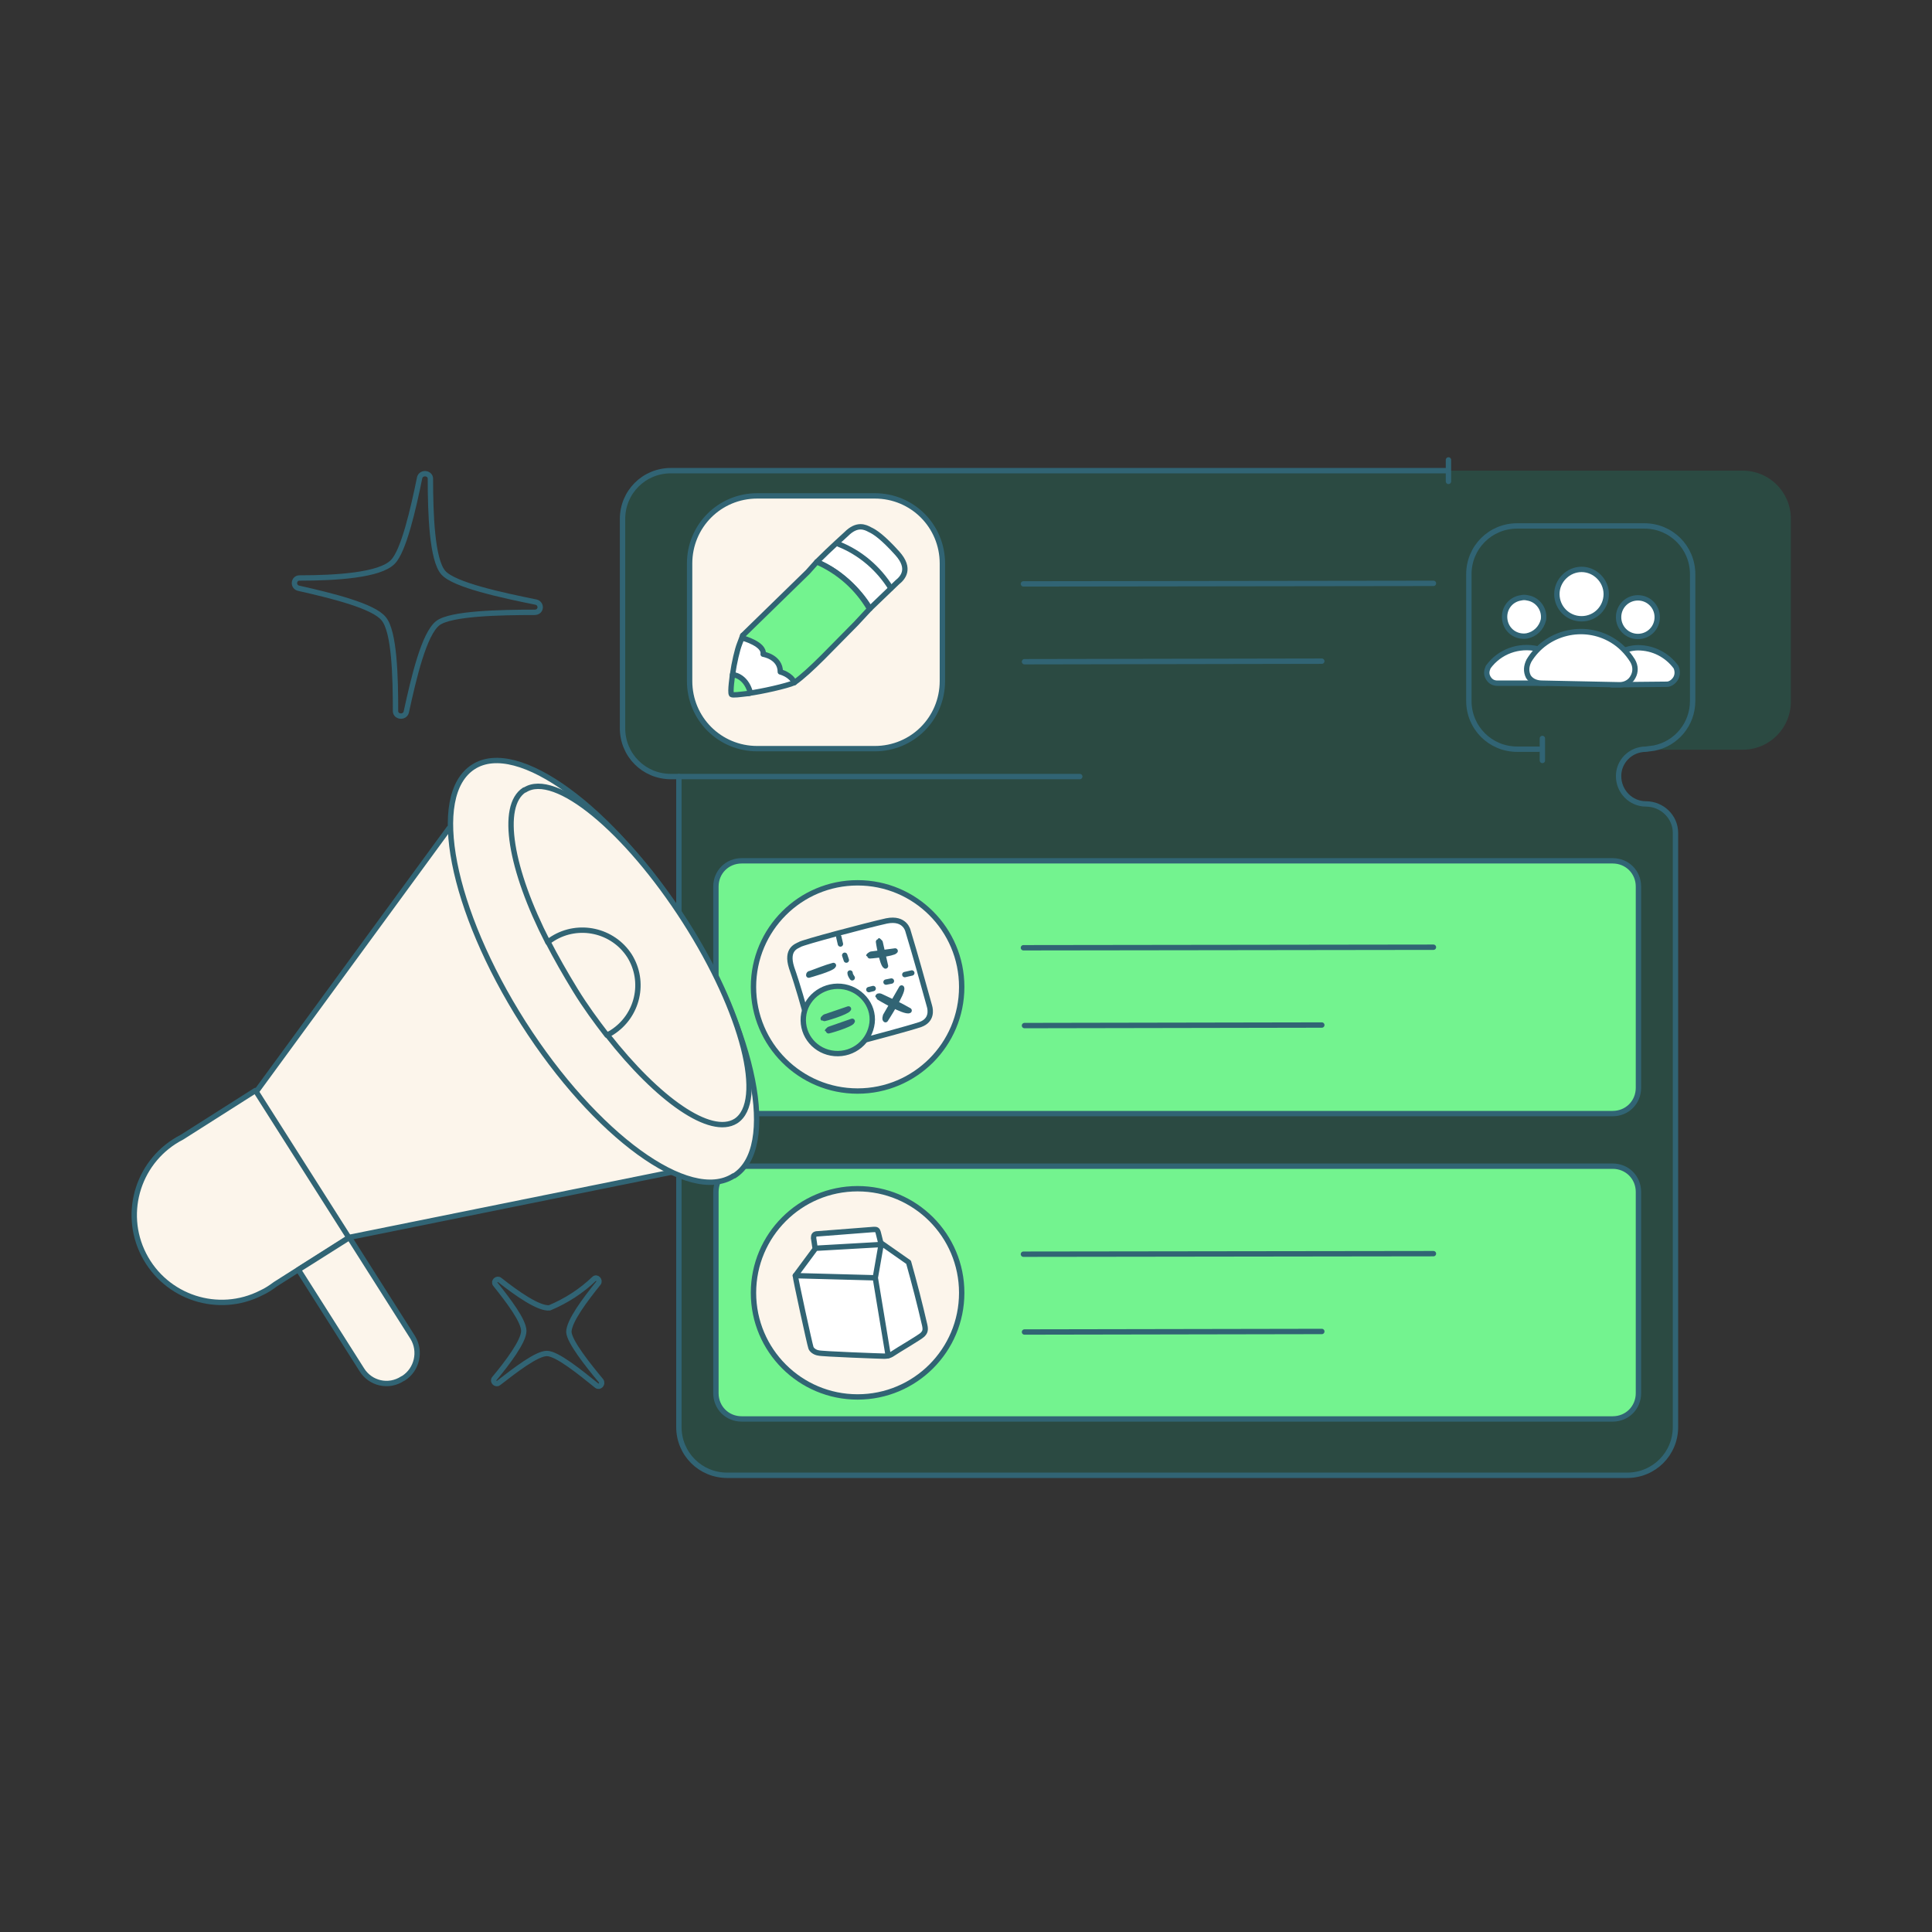 <?xml version="1.0" encoding="UTF-8" standalone="no" ?>
<!DOCTYPE svg PUBLIC "-//W3C//DTD SVG 1.1//EN" "http://www.w3.org/Graphics/SVG/1.1/DTD/svg11.dtd">
<svg xmlns="http://www.w3.org/2000/svg" xmlns:xlink="http://www.w3.org/1999/xlink" version="1.1" width="1080" height="1080" viewBox="0 0 1080 1080" xml:space="preserve">
<rect x="0" y="0" width="1080" height="1080" fill="#333333" stroke="none"/>
<desc>Created with Fabric.js 5.2.4</desc>
<defs>
</defs>
<g transform="matrix(1 0 0 1 540 540)" id="44d99550-b9e7-4648-beaf-15ea737649c3"  >
<rect style="stroke: none; stroke-width: 1; stroke-dasharray: none; stroke-linecap: butt; stroke-dashoffset: 0; stroke-linejoin: miter; stroke-miterlimit: 4; fill: rgb(255,255,255); fill-rule: nonzero; opacity: 1; visibility: hidden;" vector-effect="non-scaling-stroke"  x="-540" y="-540" rx="0" ry="0" width="1080" height="1080" />
</g>
<g transform="matrix(1 0 0 1 540 540)" id="17e1c127-b2f1-4613-a414-9df7ef8204f2"  >
</g>
<g transform="matrix(3 0 0 3 540 540)"  >
<g style=""   >
		<g transform="matrix(1 0 0 1 44.9 1.3)" clip-path="url(#CLIPPATH_3)"  >
<clipPath id="CLIPPATH_3" >
	<rect transform="matrix(1 0 0 1 -44.9 -1.3)" id="clip0_995_68203" x="-180" y="-100" rx="0" ry="0" width="360" height="200" />
</clipPath>
<path style="stroke: none; stroke-width: 1; stroke-dasharray: none; stroke-linecap: butt; stroke-dashoffset: 0; stroke-linejoin: miter; stroke-miterlimit: 4; fill: rgb(6,207,156); fill-rule: nonzero; opacity: 0.15;" vector-effect="non-scaling-stroke"  transform=" translate(-224.9, -101.3)" d="M 308.2 59.5 L 306.6 59.5 C 303.8 59.5 301.6 61.9 301.6 64.7 C 301.6 67.5 303.9 69.7 306.6 69.7 C 309.7 69.7 312.1 72.2 312.1 75.2 L 312.1 185.9 C 312.1 190.9 308.1 194.9 303.1 194.9 L 135.6 194.9 C 130.6 194.9 126.6 190.9 126.6 185.9 L 126.6 64.7 L 125.1 64.7 C 120.1 64.7 116.1 60.7 116.1 55.7 L 116.1 16.7 C 116.1 11.7 120.1 7.7 125.1 7.7 L 324.7 7.7 C 329.7 7.7 333.7 11.7 333.7 16.7 L 333.7 50.7 C 333.7 55.7 329.7 59.7 324.7 59.7 L 307.9 59.7" stroke-linecap="round" />
</g>
		<g transform="matrix(1 0 0 1 39.35 3.95)" clip-path="url(#CLIPPATH_4)"  >
<clipPath id="CLIPPATH_4" >
	<rect transform="matrix(1 0 0 1 -39.35 -3.95)" id="clip0_995_68203" x="-180" y="-100" rx="0" ry="0" width="360" height="200" />
</clipPath>
<path style="stroke: rgb(49,100,116); stroke-width: 1; stroke-dasharray: none; stroke-linecap: round; stroke-dashoffset: 0; stroke-linejoin: round; stroke-miterlimit: 4; fill: rgb(115,243,143); fill-rule: nonzero; opacity: 1;" vector-effect="non-scaling-stroke"  transform=" translate(-219.35, -103.95)" d="M 138.2 80.4 L 300.5 80.4 C 303.2 80.4 305.3 82.5 305.3 85.2 L 305.3 122.7 C 305.3 125.4 303.2 127.5 300.5 127.5 L 138.2 127.5 C 135.5 127.5 133.4 125.4 133.4 122.7 L 133.4 85.2 C 133.4 82.5 135.5 80.4 138.2 80.4 Z" stroke-linecap="round" />
</g>
		<g transform="matrix(1 0 0 1 -20.2 3.9)" clip-path="url(#CLIPPATH_5)"  >
<clipPath id="CLIPPATH_5" >
	<rect transform="matrix(1 0 0 1 20.2 -3.9)" id="clip0_995_68203" x="-180" y="-100" rx="0" ry="0" width="360" height="200" />
</clipPath>
<path style="stroke: rgb(49,100,116); stroke-width: 1; stroke-dasharray: none; stroke-linecap: round; stroke-dashoffset: 0; stroke-linejoin: round; stroke-miterlimit: 4; fill: rgb(252,245,235); fill-rule: nonzero; opacity: 1;" vector-effect="non-scaling-stroke"  transform=" translate(-159.8, -103.9)" d="M 159.8 123.3 C 170.514 123.3 179.2 114.614 179.2 103.9 C 179.2 93.186 170.514 84.5 159.8 84.5 C 149.086 84.5 140.4 93.186 140.4 103.9 C 140.4 114.614 149.086 123.3 159.8 123.3 Z" stroke-linecap="round" />
</g>
		<g transform="matrix(1 0 0 1 39.35 60.85)" clip-path="url(#CLIPPATH_6)"  >
<clipPath id="CLIPPATH_6" >
	<rect transform="matrix(1 0 0 1 -39.35 -60.85)" id="clip0_995_68203" x="-180" y="-100" rx="0" ry="0" width="360" height="200" />
</clipPath>
<path style="stroke: rgb(49,100,116); stroke-width: 1; stroke-dasharray: none; stroke-linecap: round; stroke-dashoffset: 0; stroke-linejoin: round; stroke-miterlimit: 4; fill: rgb(115,243,143); fill-rule: nonzero; opacity: 1;" vector-effect="non-scaling-stroke"  transform=" translate(-219.35, -160.85)" d="M 138.2 137.3 L 300.5 137.3 C 303.2 137.3 305.3 139.4 305.3 142.1 L 305.3 179.6 C 305.3 182.3 303.2 184.4 300.5 184.4 L 138.2 184.4 C 135.5 184.4 133.4 182.3 133.4 179.6 L 133.4 142.1 C 133.4 139.4 135.5 137.3 138.2 137.3 Z" stroke-linecap="round" />
</g>
		<g transform="matrix(1 0 0 1 -20.2 60.9)" clip-path="url(#CLIPPATH_7)"  >
<clipPath id="CLIPPATH_7" >
	<rect transform="matrix(1 0 0 1 20.2 -60.9)" id="clip0_995_68203" x="-180" y="-100" rx="0" ry="0" width="360" height="200" />
</clipPath>
<path style="stroke: rgb(49,100,116); stroke-width: 1; stroke-dasharray: none; stroke-linecap: round; stroke-dashoffset: 0; stroke-linejoin: round; stroke-miterlimit: 4; fill: rgb(252,245,235); fill-rule: nonzero; opacity: 1;" vector-effect="non-scaling-stroke"  transform=" translate(-159.8, -160.9)" d="M 159.8 180.3 C 170.514 180.3 179.2 171.614 179.2 160.9 C 179.2 150.186 170.514 141.5 159.8 141.5 C 149.086 141.5 140.4 150.186 140.4 160.9 C 140.4 171.614 149.086 180.3 159.8 180.3 Z" stroke-linecap="round" />
</g>
		<g transform="matrix(1 0 0 1 -27.95 -64.05)" clip-path="url(#CLIPPATH_8)"  >
<clipPath id="CLIPPATH_8" >
	<rect transform="matrix(1 0 0 1 27.95 64.05)" id="clip0_995_68203" x="-180" y="-100" rx="0" ry="0" width="360" height="200" />
</clipPath>
<path style="stroke: rgb(49,100,116); stroke-width: 1; stroke-dasharray: none; stroke-linecap: round; stroke-dashoffset: 0; stroke-linejoin: round; stroke-miterlimit: 4; fill: rgb(252,245,235); fill-rule: nonzero; opacity: 1;" vector-effect="non-scaling-stroke"  transform=" translate(-152.05, -35.95)" d="M 141.1 12.4 L 163 12.4 C 170 12.4 175.6 18 175.6 25 L 175.6 46.9 C 175.6 53.9 170 59.5 163 59.5 L 141.1 59.5 C 134.1 59.5 128.5 53.9 128.5 46.9 L 128.5 25 C 128.5 18 134.1 12.4 141.1 12.4 Z" stroke-linecap="round" />
</g>
		<g transform="matrix(1 0 0 1 48.9 -64)" clip-path="url(#CLIPPATH_9)"  >
<clipPath id="CLIPPATH_9" >
	<rect transform="matrix(1 0 0 1 -48.9 64)" id="clip0_995_68203" x="-180" y="-100" rx="0" ry="0" width="360" height="200" />
</clipPath>
<path style="stroke: none; stroke-width: 1; stroke-dasharray: none; stroke-linecap: butt; stroke-dashoffset: 0; stroke-linejoin: miter; stroke-miterlimit: 4; fill: rgb(252,245,235); fill-rule: nonzero; opacity: 1;" vector-effect="non-scaling-stroke"  transform=" translate(-228.9, -36)" d="M 267.1 28.7 L 190.7 28.8 L 267.1 28.7 Z M 246.3 43.2 L 190.9 43.3 L 246.3 43.2 Z" stroke-linecap="round" />
</g>
		<g transform="matrix(1 0 0 1 48.9 -64)" clip-path="url(#CLIPPATH_10)"  >
<clipPath id="CLIPPATH_10" >
	<rect transform="matrix(1 0 0 1 -48.9 64)" id="clip0_995_68203" x="-180" y="-100" rx="0" ry="0" width="360" height="200" />
</clipPath>
<path style="stroke: rgb(49,100,116); stroke-width: 1; stroke-dasharray: none; stroke-linecap: round; stroke-dashoffset: 0; stroke-linejoin: round; stroke-miterlimit: 4; fill: none; fill-rule: nonzero; opacity: 1;" vector-effect="non-scaling-stroke"  transform=" translate(-228.9, -36)" d="M 267.1 28.7 L 190.7 28.8 M 246.3 43.2 L 190.9 43.3" stroke-linecap="round" />
</g>
		<g transform="matrix(1 0 0 1 -27.44 -66.32)" clip-path="url(#CLIPPATH_11)"  >
<clipPath id="CLIPPATH_11" >
	<rect transform="matrix(1 0 0 1 27.44 66.32)" id="clip0_995_68203" x="-180" y="-100" rx="0" ry="0" width="360" height="200" />
</clipPath>
<path style="stroke: rgb(49,100,116); stroke-width: 1; stroke-dasharray: none; stroke-linecap: round; stroke-dashoffset: 0; stroke-linejoin: round; stroke-miterlimit: 4; fill: rgb(255,255,255); fill-rule: nonzero; opacity: 1;" vector-effect="non-scaling-stroke"  transform=" translate(-152.56, -33.68)" d="M 167.2 28.5 C 168.2 27.7 169.8 26 167.2 23.1 C 164.5 20.1 163 19.1 162.1 18.7 C 161.2 18.2 159.7 17.5 157.7 19.5 C 157.3 19.9 155 21.9 152.2 24.7 C 157.2 26.7 160.9 31.2 162.1 33.4 L 167.2 28.5 Z M 148.2 43 C 148.2 40.3 144.2 37.9 144.2 37.9 C 144.6 35.9 140.4 37.8 140.4 37.8 L 138.4 38.4 L 137.8 40 C 137.4 41 136.8 43.5 136.5 45.7 L 136.5 47.7 C 136.5 47.7 136.7 48.3 137.9 48.7 L 139.4 49.2 C 141.8 48.9 146.7 47.8 148 47.2 C 147.3 45.8 148.2 43.1 148.2 43.1 L 148.2 43 Z" stroke-linecap="round" />
</g>
		<g transform="matrix(1 0 0 1 -30.85 -62.91)" clip-path="url(#CLIPPATH_12)"  >
<clipPath id="CLIPPATH_12" >
	<rect transform="matrix(1 0 0 1 30.85 62.91)" id="clip0_995_68203" x="-180" y="-100" rx="0" ry="0" width="360" height="200" />
</clipPath>
<path style="stroke: rgb(49,100,116); stroke-width: 1; stroke-dasharray: none; stroke-linecap: round; stroke-dashoffset: 0; stroke-linejoin: round; stroke-miterlimit: 4; fill: rgb(115,243,143); fill-rule: nonzero; opacity: 1;" vector-effect="non-scaling-stroke"  transform=" translate(-149.15, -37.09)" d="M 162 33.4 C 159.7 29.5 156.3 26.5 152.2 24.7 L 150.5 26.6 L 138.4 38.4 L 138.4 38.9 C 138.4 38.9 142.5 40 142.2 41.9 C 142.2 41.9 145.4 42.4 145.4 45.2 C 145.4 45.2 147.4 45.7 148 47.2 C 151 45.1 155.2 40.5 159.5 36.2 L 162.1 33.4 L 162 33.4 Z M 139.8 49 C 138.9 45.8 136.5 45.7 136.5 45.7 C 136.5 45.7 136 49 136.3 49.4 C 136.5 49.6 137.9 49.4 139.6 49.2 L 139.9 49.1 L 139.8 49 Z" stroke-linecap="round" />
</g>
		<g transform="matrix(1 0 0 1 -18.85 -74.5)" clip-path="url(#CLIPPATH_13)"  >
<clipPath id="CLIPPATH_13" >
	<rect transform="matrix(1 0 0 1 18.85 74.5)" id="clip0_995_68203" x="-180" y="-100" rx="0" ry="0" width="360" height="200" />
</clipPath>
<path style="stroke: none; stroke-width: 1; stroke-dasharray: none; stroke-linecap: butt; stroke-dashoffset: 0; stroke-linejoin: miter; stroke-miterlimit: 4; fill: rgb(255,255,255); fill-rule: nonzero; opacity: 1;" vector-effect="non-scaling-stroke"  transform=" translate(-161.15, -25.5)" d="M 166 29.6 C 163.7 25.9 160.3 23 156.3 21.4 L 166 29.6 Z" stroke-linecap="round" />
</g>
		<g transform="matrix(1 0 0 1 -18.85 -74.5)" clip-path="url(#CLIPPATH_14)"  >
<clipPath id="CLIPPATH_14" >
	<rect transform="matrix(1 0 0 1 18.85 74.5)" id="clip0_995_68203" x="-180" y="-100" rx="0" ry="0" width="360" height="200" />
</clipPath>
<path style="stroke: rgb(49,100,116); stroke-width: 1; stroke-dasharray: none; stroke-linecap: round; stroke-dashoffset: 0; stroke-linejoin: round; stroke-miterlimit: 4; fill: none; fill-rule: nonzero; opacity: 1;" vector-effect="non-scaling-stroke"  transform=" translate(-161.15, -25.5)" d="M 166 29.6 C 163.7 25.9 160.3 23 156.3 21.4" stroke-linecap="round" />
</g>
		<g transform="matrix(1 0 0 1 35.7 1.3)" clip-path="url(#CLIPPATH_15)"  >
<clipPath id="CLIPPATH_15" >
	<rect transform="matrix(1 0 0 1 -35.7 -1.3)" id="clip0_995_68203" x="-180" y="-100" rx="0" ry="0" width="360" height="200" />
</clipPath>
<path style="stroke: rgb(49,100,116); stroke-width: 1; stroke-dasharray: none; stroke-linecap: round; stroke-dashoffset: 0; stroke-linejoin: round; stroke-miterlimit: 4; fill: none; fill-rule: nonzero; opacity: 1;" vector-effect="non-scaling-stroke"  transform=" translate(-215.7, -101.3)" d="M 286.7 59.6 L 282.7 59.6 C 277.7 59.6 273.7 55.6 273.7 50.6 L 273.7 27 C 273.7 22 277.7 18 282.7 18 L 306.4 18 C 311.4 18 315.4 22 315.4 27 L 315.4 50.6 C 315.4 55 312.3 58.6 308.2 59.4 L 306.7 59.6 C 303.8 59.6 301.6 61.9 301.6 64.6 C 301.6 67.5 303.9 69.8 306.7 69.8 C 309.7 69.8 312.2 72.2 312.2 75.2 L 312.2 185.9 C 312.2 190.9 308.2 194.9 303.2 194.9 L 135.5 194.9 C 130.5 194.9 126.5 190.9 126.5 185.9 L 126.5 64.7 L 125 64.7 C 120 64.7 116 60.7 116 55.7 L 116 16.7 C 116 11.7 120 7.7 125 7.7 L 269.8 7.7 M 287.4 57.6 L 287.4 61.7" stroke-linecap="round" />
</g>
		<g transform="matrix(1 0 0 1 114.78 -55.87)" clip-path="url(#CLIPPATH_16)"  >
<clipPath id="CLIPPATH_16" >
	<rect transform="matrix(1 0 0 1 -114.78 55.87)" id="clip0_995_68203" x="-180" y="-100" rx="0" ry="0" width="360" height="200" />
</clipPath>
<path style="stroke: none; stroke-width: 1; stroke-dasharray: none; stroke-linecap: butt; stroke-dashoffset: 0; stroke-linejoin: miter; stroke-miterlimit: 4; fill: rgb(255,255,255); fill-rule: nonzero; opacity: 1;" vector-effect="non-scaling-stroke"  transform=" translate(-294.78, -44.13)" d="M 300.3 47.6 L 310.6 47.5 C 311.3 47.5 312 46.9 312.3 46.3 C 312.6 45.7 312.6 45 312.3 44.3 C 310.6 42 308 40.7 305.2 40.7 C 303.9 40.7 302.6 41.2 302.6 41.2 M 288 47.3 L 279 47.3 C 278.3 47.3 277.7 47 277.3 46.3 C 276.9 45.6 277 45 277.3 44.3 C 279.4 41.4 283 40.1 286.5 40.9" stroke-linecap="round" />
</g>
		<g transform="matrix(1 0 0 1 114.78 -55.87)" clip-path="url(#CLIPPATH_17)"  >
<clipPath id="CLIPPATH_17" >
	<rect transform="matrix(1 0 0 1 -114.78 55.87)" id="clip0_995_68203" x="-180" y="-100" rx="0" ry="0" width="360" height="200" />
</clipPath>
<path style="stroke: rgb(49,100,116); stroke-width: 1; stroke-dasharray: none; stroke-linecap: round; stroke-dashoffset: 0; stroke-linejoin: round; stroke-miterlimit: 4; fill: none; fill-rule: nonzero; opacity: 1;" vector-effect="non-scaling-stroke"  transform=" translate(-294.78, -44.13)" d="M 300.3 47.6 L 310.6 47.5 C 311.3 47.5 312 46.9 312.3 46.3 C 312.6 45.7 312.6 45 312.3 44.3 C 310.6 42 308 40.7 305.2 40.7 C 303.9 40.7 302.6 41.2 302.6 41.2 M 288 47.3 L 279 47.3 C 278.3 47.3 277.7 47 277.3 46.3 C 276.9 45.6 277 45 277.3 44.3 C 279.4 41.4 283 40.1 286.5 40.9" stroke-linecap="round" />
</g>
		<g transform="matrix(1 0 0 1 114.58 -63.15)" clip-path="url(#CLIPPATH_18)"  >
<clipPath id="CLIPPATH_18" >
	<rect transform="matrix(1 0 0 1 -114.58 63.15)" id="clip0_995_68203" x="-180" y="-100" rx="0" ry="0" width="360" height="200" />
</clipPath>
<path style="stroke: rgb(49,100,116); stroke-width: 1; stroke-dasharray: none; stroke-linecap: round; stroke-dashoffset: 0; stroke-linejoin: round; stroke-miterlimit: 4; fill: rgb(255,255,255); fill-rule: nonzero; opacity: 1;" vector-effect="non-scaling-stroke"  transform=" translate(-294.58, -36.85)" d="M 301.8 47.6 L 287.4 47.3 C 286.4 47.3 285.4 47 284.8 46.1 C 284.3 45.1 284.4 44.1 284.9 43.1 C 288.1 37.8 295.1 36.1 300.4 39.3 C 301.9 40.2 303.2 41.5 304.2 43.1 C 304.8 44.1 304.8 45.2 304.3 46.1 C 303.8 47.1 302.8 47.6 301.8 47.6 Z M 301.6 35 C 301.6 33 303.2 31.4 305.2 31.4 C 307.2 31.4 308.8 33 308.8 35 C 308.8 37 307.2 38.6 305.2 38.6 C 303.2 38.6 301.6 37 301.6 35 Z M 284.5 38.5 C 282.5 38.8 280.7 37.5 280.4 35.5 C 280.1 33.5 281.4 31.7 283.4 31.4 C 283.8 31.3 284.2 31.3 284.6 31.4 C 286.6 31.7 287.9 33.6 287.6 35.5 C 287.2 37.1 286 38.2 284.5 38.5 Z M 294.7 35.3 C 292.1 35.3 290.1 33.2 290.1 30.7 C 290.1 28.2 292.2 26.1 294.7 26.1 C 297.2 26.1 299.3 28.2 299.3 30.7 C 299.3 33.2 297.3 35.3 294.7 35.3 Z" stroke-linecap="round" />
</g>
		<g transform="matrix(1 0 0 1 -93.7 12.5)" clip-path="url(#CLIPPATH_19)"  >
<clipPath id="CLIPPATH_19" >
	<rect transform="matrix(1 0 0 1 93.7 -12.5)" id="clip0_995_68203" x="-180" y="-100" rx="0" ry="0" width="360" height="200" />
</clipPath>
<path style="stroke: none; stroke-width: 1; stroke-dasharray: none; stroke-linecap: butt; stroke-dashoffset: 0; stroke-linejoin: miter; stroke-miterlimit: 4; fill: rgb(252,245,235); fill-rule: nonzero; opacity: 1;" vector-effect="non-scaling-stroke"  transform=" translate(-86.3, -112.5)" d="M 125.2 138.4 L 64.4 150.7 L 47.4 123.9 L 83.7 74.3" stroke-linecap="round" />
</g>
		<g transform="matrix(1 0 0 1 -93.7 12.5)" clip-path="url(#CLIPPATH_20)"  >
<clipPath id="CLIPPATH_20" >
	<rect transform="matrix(1 0 0 1 93.7 -12.5)" id="clip0_995_68203" x="-180" y="-100" rx="0" ry="0" width="360" height="200" />
</clipPath>
<path style="stroke: rgb(49,100,116); stroke-width: 1; stroke-dasharray: none; stroke-linecap: round; stroke-dashoffset: 0; stroke-linejoin: round; stroke-miterlimit: 4; fill: none; fill-rule: nonzero; opacity: 1;" vector-effect="non-scaling-stroke"  transform=" translate(-86.3, -112.5)" d="M 125.2 138.4 L 64.4 150.7 L 47.4 123.9 L 83.7 74.3" stroke-linecap="round" />
</g>
		<g transform="matrix(1 0 0 1 -67.54 1)" clip-path="url(#CLIPPATH_21)"  >
<clipPath id="CLIPPATH_21" >
	<rect transform="matrix(1 0 0 1 67.54 -1)" id="clip0_995_68203" x="-180" y="-100" rx="0" ry="0" width="360" height="200" />
</clipPath>
<path style="stroke: rgb(49,100,116); stroke-width: 1; stroke-dasharray: none; stroke-linecap: round; stroke-dashoffset: 0; stroke-linejoin: round; stroke-miterlimit: 4; fill: rgb(252,245,235); fill-rule: nonzero; opacity: 1;" vector-effect="non-scaling-stroke"  transform=" translate(-112.46, -101)" d="M 136.8 139.1 C 145 133.9 140.8 112.5 127.4 91.5 C 114 70.5 96.4 57.6 88.2 62.9 C 79.9 68.2 84.1 89.5 97.5 110.6 C 110.9 131.6 128.5 144.4 136.7 139.1 L 136.8 139.1 Z" stroke-linecap="round" />
</g>
		<g transform="matrix(1 0 0 1 -62.6 -1.96)" clip-path="url(#CLIPPATH_22)"  >
<clipPath id="CLIPPATH_22" >
	<rect transform="matrix(1 0 0 1 62.6 1.96)" id="clip0_995_68203" x="-180" y="-100" rx="0" ry="0" width="360" height="200" />
</clipPath>
<path style="stroke: none; stroke-width: 1; stroke-dasharray: none; stroke-linecap: butt; stroke-dashoffset: 0; stroke-linejoin: miter; stroke-miterlimit: 4; fill: rgb(252,245,235); fill-rule: nonzero; opacity: 1;" vector-effect="non-scaling-stroke"  transform=" translate(-117.4, -98.04)" d="M 113.2 112.9 C 122.6 124.9 132.4 131.8 137.1 128.9 C 142.7 125.3 138.5 108.6 127.6 91.6 C 116.7 74.6 103.4 63.6 97.8 67.2 L 97.7 67.2 C 93.1 70.2 95.1 82 102.1 95.6" stroke-linecap="round" />
</g>
		<g transform="matrix(1 0 0 1 -62.6 -1.96)" clip-path="url(#CLIPPATH_23)"  >
<clipPath id="CLIPPATH_23" >
	<rect transform="matrix(1 0 0 1 62.6 1.96)" id="clip0_995_68203" x="-180" y="-100" rx="0" ry="0" width="360" height="200" />
</clipPath>
<path style="stroke: rgb(49,100,116); stroke-width: 1; stroke-dasharray: none; stroke-linecap: round; stroke-dashoffset: 0; stroke-linejoin: round; stroke-miterlimit: 4; fill: none; fill-rule: nonzero; opacity: 1;" vector-effect="non-scaling-stroke"  transform=" translate(-117.4, -98.04)" d="M 113.2 112.9 C 122.6 124.9 132.4 131.8 137.1 128.9 C 142.7 125.3 138.5 108.6 127.6 91.6 C 116.7 74.6 103.4 63.6 97.8 67.2 L 97.7 67.2 C 93.1 70.2 95.1 82 102.1 95.6" stroke-linecap="round" />
</g>
		<g transform="matrix(1 0 0 1 -69.51 3.11)" clip-path="url(#CLIPPATH_24)"  >
<clipPath id="CLIPPATH_24" >
	<rect transform="matrix(1 0 0 1 69.51 -3.11)" id="clip0_995_68203" x="-180" y="-100" rx="0" ry="0" width="360" height="200" />
</clipPath>
<path style="stroke: rgb(49,100,116); stroke-width: 1; stroke-dasharray: none; stroke-linecap: round; stroke-dashoffset: 0; stroke-linejoin: round; stroke-miterlimit: 4; fill: rgb(252,245,235); fill-rule: nonzero; opacity: 1;" vector-effect="non-scaling-stroke"  transform=" translate(-110.49, -103.11)" d="M 117.3 98.1 C 114.2 93.3 107.8 91.9 103 94.9 C 102.7 95.1 102.4 95.3 102.1 95.5 C 103.6 98.4 105.3 101.4 107.2 104.5 C 109.1 107.6 111.1 110.3 113.1 112.9 C 113.4 112.7 113.7 112.6 114 112.4 C 118.9 109.3 120.3 102.9 117.3 98.1 Z" stroke-linecap="round" />
</g>
		<g transform="matrix(1 0 0 1 -134.99 42.94)" clip-path="url(#CLIPPATH_25)"  >
<clipPath id="CLIPPATH_25" >
	<rect transform="matrix(1 0 0 1 134.99 -42.94)" id="clip0_995_68203" x="-180" y="-100" rx="0" ry="0" width="360" height="200" />
</clipPath>
<path style="stroke: rgb(49,100,116); stroke-width: 1; stroke-dasharray: none; stroke-linecap: round; stroke-dashoffset: 0; stroke-linejoin: round; stroke-miterlimit: 4; fill: rgb(252,245,235); fill-rule: nonzero; opacity: 1;" vector-effect="non-scaling-stroke"  transform=" translate(-45.01, -142.94)" d="M 51.3 159.3 L 65 150.6 L 47.6 123.2 L 33.9 131.9 C 25.9 136 22.7 145.8 26.8 153.8 C 30.9 161.8 40.7 165 48.7 160.9 C 49.6 160.5 50.5 159.9 51.3 159.3 Z" stroke-linecap="round" />
</g>
		<g transform="matrix(1 0 0 1 -113.34 64.2)" clip-path="url(#CLIPPATH_26)"  >
<clipPath id="CLIPPATH_26" >
	<rect transform="matrix(1 0 0 1 113.34 -64.2)" id="clip0_995_68203" x="-180" y="-100" rx="0" ry="0" width="360" height="200" />
</clipPath>
<path style="stroke: rgb(49,100,116); stroke-width: 1; stroke-dasharray: none; stroke-linecap: round; stroke-dashoffset: 0; stroke-linejoin: round; stroke-miterlimit: 4; fill: rgb(252,245,235); fill-rule: nonzero; opacity: 1;" vector-effect="non-scaling-stroke"  transform=" translate(-66.66, -164.2)" d="M 75.2 176.8 L 75 176.9 C 72.4 178.6 69 177.8 67.4 175.2 L 55.6 156.6 L 65.1 150.6 L 76.9 169.2 C 78.5 171.8 77.7 175.2 75.2 176.8 Z" stroke-linecap="round" />
</g>
		<g transform="matrix(1 0 0 1 -17.62 -7.99)" clip-path="url(#CLIPPATH_27)"  >
<clipPath id="CLIPPATH_27" >
	<rect transform="matrix(1 0 0 1 17.62 7.99)" id="clip0_995_68203" x="-180" y="-100" rx="0" ry="0" width="360" height="200" />
</clipPath>
<path style="stroke: rgb(49,100,116); stroke-width: 1; stroke-dasharray: none; stroke-linecap: round; stroke-dashoffset: 0; stroke-linejoin: round; stroke-miterlimit: 4; fill: none; fill-rule: nonzero; opacity: 1;" vector-effect="non-scaling-stroke"  transform=" translate(-162.38, -92.01)" d="M 269.9 5.7 L 269.9 9.7 M 126.5 64.7 L 201.2 64.7 M 78.2 9 C 77 14.9 75.2 22.7 73.2 24.7 C 70.8 27.2 62.6 27.7 55.8 27.7 C 54.7 27.7 54.5 29.3 55.6 29.6 C 61.8 31 69.6 32.9 71.5 35.3 C 73.5 37.7 73.7 46.1 73.7 52.5 C 73.7 53.6 75.4 53.8 75.7 52.7 C 77.1 46.3 79 38.1 81.6 36.1 C 84 34.3 93.1 34.1 99.6 34.1 C 100.9 34.1 101 32.5 99.9 32.2 C 93.5 30.9 84.6 29 82.6 26.7 C 80.5 24.3 80.2 15.8 80.2 9.2 C 80.2 8.1 78.5 7.9 78.2 9 Z M 110.7 158.3 C 108.3 160.6 105.5 162.4 102.4 163.7 C 100.4 163.9 96.4 161.1 93.1 158.5 C 92.6 158.1 91.9 158.8 92.3 159.3 C 94.7 162.3 97.6 166.1 97.6 168 C 97.6 169.9 94.6 173.9 92.1 176.9 C 91.7 177.4 92.4 178.1 92.9 177.7 C 96 175.3 100 172.2 101.9 172.2 C 103.8 172.2 108.1 175.7 111.2 178.2 C 111.7 178.6 112.4 177.9 112 177.3 C 109.5 174.3 106.1 170 106 168.2 C 106 166.2 109 162.2 111.5 159.1 C 111.9 158.6 111.2 157.8 110.7 158.3 Z" stroke-linecap="round" />
</g>
		<g transform="matrix(1 0 0 1 -19.7 62.2)" clip-path="url(#CLIPPATH_28)"  >
<clipPath id="CLIPPATH_28" >
	<rect transform="matrix(1 0 0 1 19.7 -62.2)" id="clip0_995_68203" x="-180" y="-100" rx="0" ry="0" width="360" height="200" />
</clipPath>
<path style="stroke: rgb(49,100,116); stroke-width: 1; stroke-dasharray: none; stroke-linecap: round; stroke-dashoffset: 0; stroke-linejoin: round; stroke-miterlimit: 4; fill: rgb(255,255,255); fill-rule: nonzero; opacity: 1;" vector-effect="non-scaling-stroke"  transform=" translate(-160.3, -162.2)" d="M 172.3 166.9 C 171.4 163 170.4 159.1 169.3 155.2 L 164.3 151.7 L 148.2 157.7 C 148.2 158.2 150.9 170.6 151.1 171.1 C 151.2 171.5 151.8 172 152.5 172.1 C 153.1 172.3 164.3 172.7 164.7 172.7 C 165.1 172.7 165.7 172.7 166.4 172.2 C 167.1 171.7 171.4 169.2 171.9 168.7 C 172.4 168.2 172.5 167.8 172.3 166.9 Z" stroke-linecap="round" />
</g>
		<g transform="matrix(1 0 0 1 -19.74 32.04)" clip-path="url(#CLIPPATH_29)"  >
<clipPath id="CLIPPATH_29" >
	<rect transform="matrix(1 0 0 1 19.74 -32.04)" id="clip0_995_68203" x="-180" y="-100" rx="0" ry="0" width="360" height="200" />
</clipPath>
<path style="stroke: none; stroke-width: 1; stroke-dasharray: none; stroke-linecap: butt; stroke-dashoffset: 0; stroke-linejoin: miter; stroke-miterlimit: 4; fill: rgb(255,255,255); fill-rule: nonzero; opacity: 1;" vector-effect="non-scaling-stroke"  transform=" translate(-160.26, -132.04)" d="M 164.2 151.8 L 163.1 158.1 L 148.2 157.7 L 151.9 152.7 L 151.6 150.7 C 151.6 150.2 151.7 149.9 152.4 149.9 L 162.7 149.1 C 163.3 149.1 163.5 149 163.7 149.9 L 164.2 151.9 L 151.9 152.6 M 163.1 158.1 L 165.5 172.6 L 163.1 158.1 Z M 161.5 113.7 C 161.5 113.7 169.1 111.7 171.5 110.9 C 173.7 110.1 173.4 108.2 173.2 107.5 C 171.9 102.8 170.6 98.1 169.2 93.5 C 169.2 93.5 168.7 90.9 165.2 91.6 C 161.6 92.4 149.5 95.6 149 96 C 148.5 96.3 146.4 96.8 147.5 100.3 C 148.7 103.7 149.9 108.1 149.9 108.1" stroke-linecap="round" />
</g>
		<g transform="matrix(1 0 0 1 -19.74 32.04)" clip-path="url(#CLIPPATH_30)"  >
<clipPath id="CLIPPATH_30" >
	<rect transform="matrix(1 0 0 1 19.74 -32.04)" id="clip0_995_68203" x="-180" y="-100" rx="0" ry="0" width="360" height="200" />
</clipPath>
<path style="stroke: rgb(49,100,116); stroke-width: 1; stroke-dasharray: none; stroke-linecap: round; stroke-dashoffset: 0; stroke-linejoin: round; stroke-miterlimit: 4; fill: none; fill-rule: nonzero; opacity: 1;" vector-effect="non-scaling-stroke"  transform=" translate(-160.26, -132.04)" d="M 164.2 151.8 L 163.1 158.1 M 163.1 158.1 L 148.2 157.7 L 151.9 152.7 L 151.6 150.7 C 151.6 150.2 151.7 149.9 152.4 149.9 L 162.7 149.1 C 163.3 149.1 163.5 149 163.7 149.9 L 164.2 151.9 L 151.9 152.6 M 163.1 158.1 L 165.5 172.6 M 161.5 113.7 C 161.5 113.7 169.1 111.7 171.5 110.9 C 173.7 110.1 173.4 108.2 173.2 107.5 C 171.9 102.8 170.6 98.1 169.2 93.5 C 169.2 93.5 168.7 90.9 165.2 91.6 C 161.6 92.4 149.5 95.6 149 96 C 148.5 96.3 146.4 96.8 147.5 100.3 C 148.7 103.7 149.9 108.1 149.9 108.1" stroke-linecap="round" />
</g>
		<g transform="matrix(1 0 0 1 -23.89 10.05)" clip-path="url(#CLIPPATH_31)"  >
<clipPath id="CLIPPATH_31" >
	<rect transform="matrix(1 0 0 1 23.89 -10.05)" id="clip0_995_68203" x="-180" y="-100" rx="0" ry="0" width="360" height="200" />
</clipPath>
<path style="stroke: rgb(49,100,116); stroke-width: 1; stroke-dasharray: none; stroke-linecap: round; stroke-dashoffset: 0; stroke-linejoin: round; stroke-miterlimit: 4; fill: rgb(115,243,143); fill-rule: nonzero; opacity: 1;" vector-effect="non-scaling-stroke"  transform=" translate(-156.11, -110.05)" d="M 155.5 116.3 C 152 116 149.4 113 149.7 109.5 C 150 106.1 153.1 103.5 156.7 103.8 C 160.2 104.1 162.9 107.2 162.5 110.6 C 162.1 114 159.1 116.6 155.5 116.3 Z" stroke-linecap="round" />
</g>
		<g transform="matrix(1 0 0 1 -19.7 3.35)" clip-path="url(#CLIPPATH_32)"  >
<clipPath id="CLIPPATH_32" >
	<rect transform="matrix(1 0 0 1 19.7 -3.35)" id="clip0_995_68203" x="-180" y="-100" rx="0" ry="0" width="360" height="200" />
</clipPath>
<path style="stroke: rgb(49,100,116); stroke-width: 1; stroke-dasharray: none; stroke-linecap: round; stroke-dashoffset: 0; stroke-linejoin: round; stroke-miterlimit: 4; fill: none; fill-rule: nonzero; opacity: 1;" vector-effect="non-scaling-stroke"  transform=" translate(-160.3, -103.35)" d="M 169.9 101.3 L 168.6 101.6 M 166.1 102.8 L 165.1 103 M 162.7 104.2 L 161.9 104.4 M 156.3 94.6 L 156.6 95.9 M 157.4 98 L 157.7 98.9 M 158.4 101.3 C 158.4 101.6 158.6 101.9 158.8 102.2 M 153.4 109.8 L 153.7 109.5 L 158.1 108 C 157.8 108.6 153.5 109.9 153.4 109.8 Z M 154.2 112.1 L 154.5 111.8 L 158.8 110.3 C 158.6 110.9 154.2 112.2 154.2 112.1 Z M 150.7 101.7 C 150.7 101.5 150.8 101.4 151 101.4 C 152.4 100.9 153.8 100.3 155.3 99.9 C 155.1 100.5 150.7 101.7 150.7 101.7 Z M 162 98 L 162.3 97.8 L 166.8 97.2 C 166.5 97.7 161.9 98.2 161.9 98.1 L 162 98 Z" stroke-linecap="round" />
</g>
		<g transform="matrix(1 0 0 1 -14.14 2.65)" clip-path="url(#CLIPPATH_33)"  >
<clipPath id="CLIPPATH_33" >
	<rect transform="matrix(1 0 0 1 14.14 -2.65)" id="clip0_995_68203" x="-180" y="-100" rx="0" ry="0" width="360" height="200" />
</clipPath>
<path style="stroke: rgb(49,100,116); stroke-width: 1; stroke-dasharray: none; stroke-linecap: round; stroke-dashoffset: 0; stroke-linejoin: round; stroke-miterlimit: 4; fill: none; fill-rule: nonzero; opacity: 1;" vector-effect="non-scaling-stroke"  transform=" translate(-165.86, -102.65)" d="M 163.7 95.3 L 164 95.6 L 165 100 C 164.4 99.7 163.6 95.3 163.7 95.3 Z M 165 110 C 164.8 109.8 165 109.5 165 109.3 L 168 104.1 C 168.3 104.9 165 110 165 110 Z" stroke-linecap="round" />
</g>
		<g transform="matrix(1 0 0 1 -13.5 6.96)" clip-path="url(#CLIPPATH_34)"  >
<clipPath id="CLIPPATH_34" >
	<rect transform="matrix(1 0 0 1 13.5 -6.96)" id="clip0_995_68203" x="-180" y="-100" rx="0" ry="0" width="360" height="200" />
</clipPath>
<path style="stroke: rgb(49,100,116); stroke-width: 1; stroke-dasharray: none; stroke-linecap: round; stroke-dashoffset: 0; stroke-linejoin: round; stroke-miterlimit: 4; fill: none; fill-rule: nonzero; opacity: 1;" vector-effect="non-scaling-stroke"  transform=" translate(-166.5, -106.96)" d="M 163.6 105.7 C 163.7 105.5 164 105.6 164.2 105.7 C 165.9 106.5 167.7 107.3 169.4 108.3 C 168.6 108.7 163.6 105.8 163.6 105.7 Z" stroke-linecap="round" />
</g>
		<g transform="matrix(1 0 0 1 48.9 3.8)" clip-path="url(#CLIPPATH_35)"  >
<clipPath id="CLIPPATH_35" >
	<rect transform="matrix(1 0 0 1 -48.9 -3.8)" id="clip0_995_68203" x="-180" y="-100" rx="0" ry="0" width="360" height="200" />
</clipPath>
<path style="stroke: none; stroke-width: 1; stroke-dasharray: none; stroke-linecap: butt; stroke-dashoffset: 0; stroke-linejoin: miter; stroke-miterlimit: 4; fill: rgb(252,245,235); fill-rule: nonzero; opacity: 1;" vector-effect="non-scaling-stroke"  transform=" translate(-228.9, -103.8)" d="M 267.1 96.5 L 190.7 96.6 L 267.1 96.5 Z M 246.3 111 L 190.9 111.1 L 246.3 111 Z" stroke-linecap="round" />
</g>
		<g transform="matrix(1 0 0 1 48.9 3.8)" clip-path="url(#CLIPPATH_36)"  >
<clipPath id="CLIPPATH_36" >
	<rect transform="matrix(1 0 0 1 -48.9 -3.8)" id="clip0_995_68203" x="-180" y="-100" rx="0" ry="0" width="360" height="200" />
</clipPath>
<path style="stroke: rgb(49,100,116); stroke-width: 1; stroke-dasharray: none; stroke-linecap: round; stroke-dashoffset: 0; stroke-linejoin: round; stroke-miterlimit: 4; fill: none; fill-rule: nonzero; opacity: 1;" vector-effect="non-scaling-stroke"  transform=" translate(-228.9, -103.8)" d="M 267.1 96.5 L 190.7 96.6 M 246.3 111 L 190.9 111.1" stroke-linecap="round" />
</g>
		<g transform="matrix(1 0 0 1 48.9 60.9)" clip-path="url(#CLIPPATH_37)"  >
<clipPath id="CLIPPATH_37" >
	<rect transform="matrix(1 0 0 1 -48.9 -60.9)" id="clip0_995_68203" x="-180" y="-100" rx="0" ry="0" width="360" height="200" />
</clipPath>
<path style="stroke: none; stroke-width: 1; stroke-dasharray: none; stroke-linecap: butt; stroke-dashoffset: 0; stroke-linejoin: miter; stroke-miterlimit: 4; fill: rgb(252,245,235); fill-rule: nonzero; opacity: 1;" vector-effect="non-scaling-stroke"  transform=" translate(-228.9, -160.9)" d="M 267.1 153.6 L 190.7 153.7 L 267.1 153.6 Z M 246.3 168.1 L 190.9 168.2 L 246.3 168.1 Z" stroke-linecap="round" />
</g>
		<g transform="matrix(1 0 0 1 48.9 60.9)" clip-path="url(#CLIPPATH_38)"  >
<clipPath id="CLIPPATH_38" >
	<rect transform="matrix(1 0 0 1 -48.9 -60.9)" id="clip0_995_68203" x="-180" y="-100" rx="0" ry="0" width="360" height="200" />
</clipPath>
<path style="stroke: rgb(49,100,116); stroke-width: 1; stroke-dasharray: none; stroke-linecap: round; stroke-dashoffset: 0; stroke-linejoin: round; stroke-miterlimit: 4; fill: none; fill-rule: nonzero; opacity: 1;" vector-effect="non-scaling-stroke"  transform=" translate(-228.9, -160.9)" d="M 267.1 153.6 L 190.7 153.7 M 246.3 168.1 L 190.9 168.2" stroke-linecap="round" />
</g>
</g>
</g>
</svg>